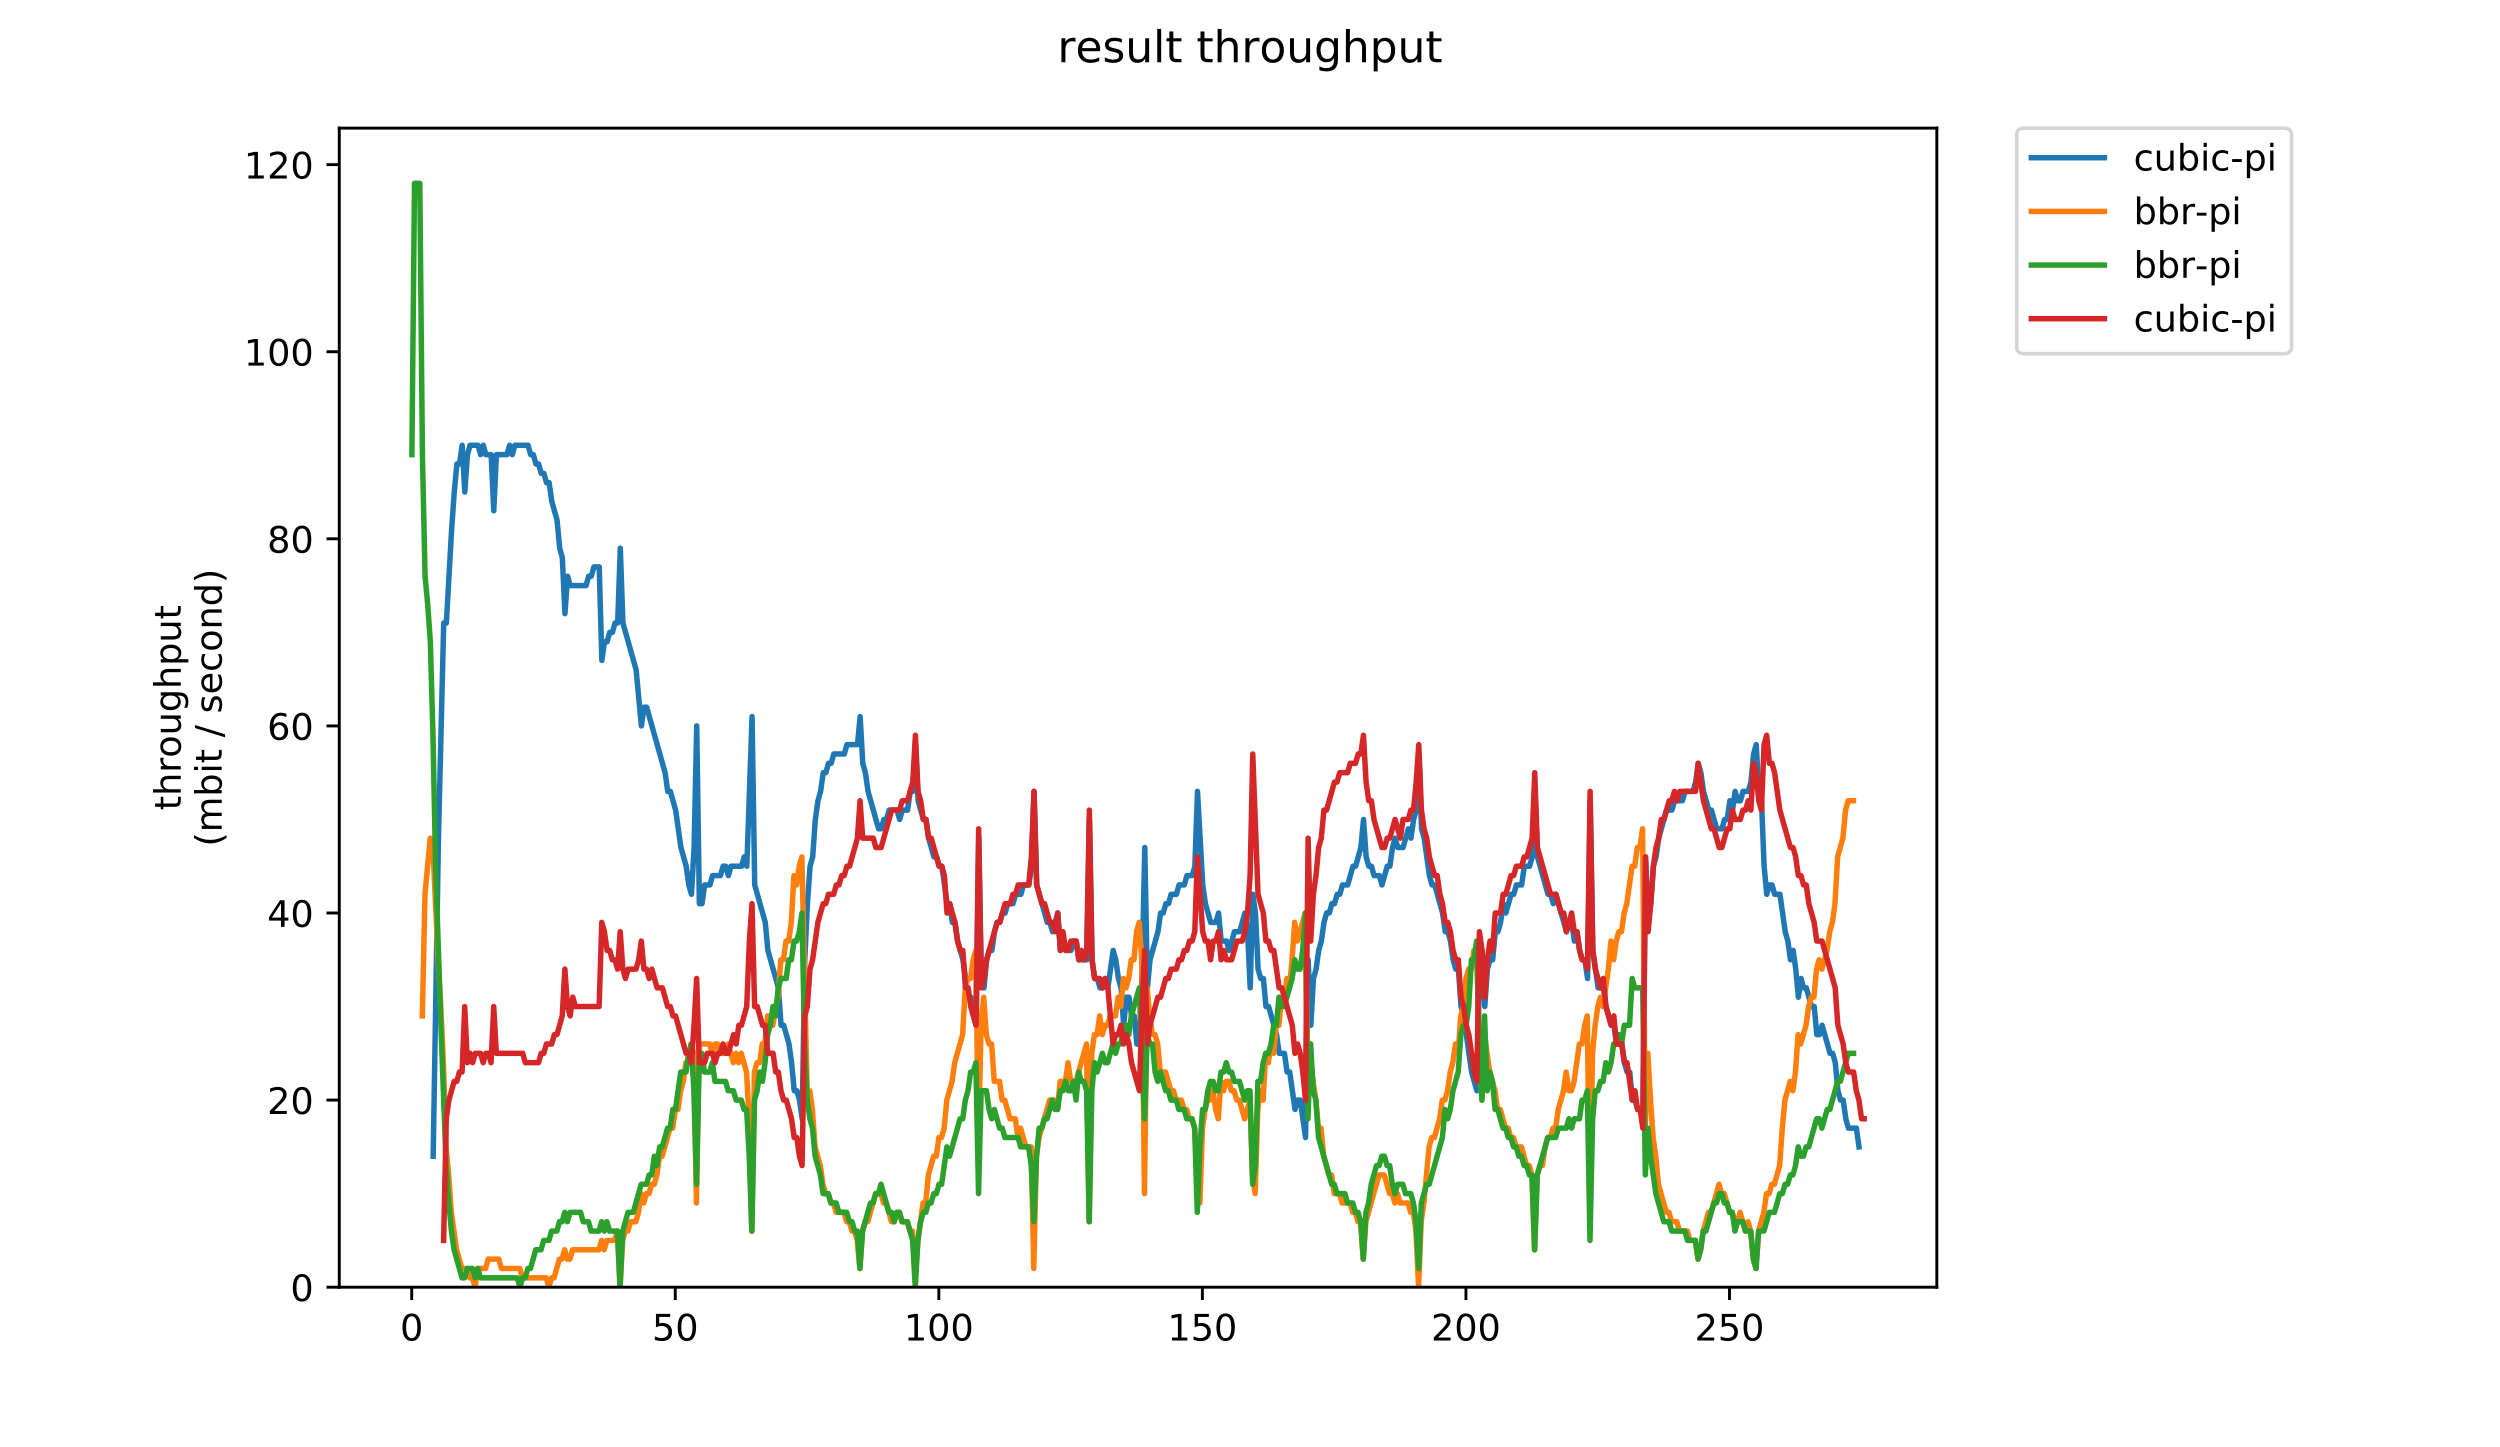 <?xml version="1.0" encoding="utf-8" standalone="no"?>
<!DOCTYPE svg PUBLIC "-//W3C//DTD SVG 1.1//EN"
  "http://www.w3.org/Graphics/SVG/1.1/DTD/svg11.dtd">
<!-- Created with matplotlib (https://matplotlib.org/) -->
<svg height="396pt" version="1.1" viewBox="0 0 684 396" width="684pt" xmlns="http://www.w3.org/2000/svg" xmlns:xlink="http://www.w3.org/1999/xlink">
 <defs>
  <style type="text/css">
*{stroke-linecap:butt;stroke-linejoin:round;}
  </style>
 </defs>
 <g id="figure_1">
  <g id="patch_1">
   <path d="M 0 396 
L 684 396 
L 684 0 
L 0 0 
z
" style="fill:#ffffff;"/>
  </g>
  <g id="axes_1">
   <g id="patch_2">
    <path d="M 92.824 352.174 
L 529.913 352.174 
L 529.913 35.062 
L 92.824 35.062 
z
" style="fill:#ffffff;"/>
   </g>
   <g id="matplotlib.axis_1">
    <g id="xtick_1">
     <g id="line2d_1">
      <defs>
       <path d="M 0 0 
L 0 3.5 
" id="m3916bcc4a9" style="stroke:#000000;stroke-width:0.8;"/>
      </defs>
      <g>
       <use style="stroke:#000000;stroke-width:0.8;" x="112.644" xlink:href="#m3916bcc4a9" y="352.174"/>
      </g>
     </g>
     <g id="text_1">
      <!-- 0 -->
      <defs>
       <path d="M 31.781 66.406 
Q 24.172 66.406 20.328 58.906 
Q 16.5 51.422 16.5 36.375 
Q 16.5 21.391 20.328 13.891 
Q 24.172 6.391 31.781 6.391 
Q 39.453 6.391 43.281 13.891 
Q 47.125 21.391 47.125 36.375 
Q 47.125 51.422 43.281 58.906 
Q 39.453 66.406 31.781 66.406 
z
M 31.781 74.219 
Q 44.047 74.219 50.516 64.516 
Q 56.984 54.828 56.984 36.375 
Q 56.984 17.969 50.516 8.266 
Q 44.047 -1.422 31.781 -1.422 
Q 19.531 -1.422 13.062 8.266 
Q 6.594 17.969 6.594 36.375 
Q 6.594 54.828 13.062 64.516 
Q 19.531 74.219 31.781 74.219 
z
" id="DejaVuSans-48"/>
      </defs>
      <g transform="translate(109.463 366.773)scale(0.1 -0.1)">
       <use xlink:href="#DejaVuSans-48"/>
      </g>
     </g>
    </g>
    <g id="xtick_2">
     <g id="line2d_2">
      <g>
       <use style="stroke:#000000;stroke-width:0.8;" x="184.753" xlink:href="#m3916bcc4a9" y="352.174"/>
      </g>
     </g>
     <g id="text_2">
      <!-- 50 -->
      <defs>
       <path d="M 10.797 72.906 
L 49.516 72.906 
L 49.516 64.594 
L 19.828 64.594 
L 19.828 46.734 
Q 21.969 47.469 24.109 47.828 
Q 26.266 48.188 28.422 48.188 
Q 40.625 48.188 47.75 41.5 
Q 54.891 34.812 54.891 23.391 
Q 54.891 11.625 47.562 5.094 
Q 40.234 -1.422 26.906 -1.422 
Q 22.312 -1.422 17.547 -0.641 
Q 12.797 0.141 7.719 1.703 
L 7.719 11.625 
Q 12.109 9.234 16.797 8.062 
Q 21.484 6.891 26.703 6.891 
Q 35.156 6.891 40.078 11.328 
Q 45.016 15.766 45.016 23.391 
Q 45.016 31 40.078 35.438 
Q 35.156 39.891 26.703 39.891 
Q 22.75 39.891 18.812 39.016 
Q 14.891 38.141 10.797 36.281 
z
" id="DejaVuSans-53"/>
      </defs>
      <g transform="translate(178.39 366.773)scale(0.1 -0.1)">
       <use xlink:href="#DejaVuSans-53"/>
       <use x="63.623" xlink:href="#DejaVuSans-48"/>
      </g>
     </g>
    </g>
    <g id="xtick_3">
     <g id="line2d_3">
      <g>
       <use style="stroke:#000000;stroke-width:0.8;" x="256.862" xlink:href="#m3916bcc4a9" y="352.174"/>
      </g>
     </g>
     <g id="text_3">
      <!-- 100 -->
      <defs>
       <path d="M 12.406 8.297 
L 28.516 8.297 
L 28.516 63.922 
L 10.984 60.406 
L 10.984 69.391 
L 28.422 72.906 
L 38.281 72.906 
L 38.281 8.297 
L 54.391 8.297 
L 54.391 0 
L 12.406 0 
z
" id="DejaVuSans-49"/>
      </defs>
      <g transform="translate(247.318 366.773)scale(0.1 -0.1)">
       <use xlink:href="#DejaVuSans-49"/>
       <use x="63.623" xlink:href="#DejaVuSans-48"/>
       <use x="127.246" xlink:href="#DejaVuSans-48"/>
      </g>
     </g>
    </g>
    <g id="xtick_4">
     <g id="line2d_4">
      <g>
       <use style="stroke:#000000;stroke-width:0.8;" x="328.971" xlink:href="#m3916bcc4a9" y="352.174"/>
      </g>
     </g>
     <g id="text_4">
      <!-- 150 -->
      <g transform="translate(319.427 366.773)scale(0.1 -0.1)">
       <use xlink:href="#DejaVuSans-49"/>
       <use x="63.623" xlink:href="#DejaVuSans-53"/>
       <use x="127.246" xlink:href="#DejaVuSans-48"/>
      </g>
     </g>
    </g>
    <g id="xtick_5">
     <g id="line2d_5">
      <g>
       <use style="stroke:#000000;stroke-width:0.8;" x="401.08" xlink:href="#m3916bcc4a9" y="352.174"/>
      </g>
     </g>
     <g id="text_5">
      <!-- 200 -->
      <defs>
       <path d="M 19.188 8.297 
L 53.609 8.297 
L 53.609 0 
L 7.328 0 
L 7.328 8.297 
Q 12.938 14.109 22.625 23.891 
Q 32.328 33.688 34.812 36.531 
Q 39.547 41.844 41.422 45.531 
Q 43.312 49.219 43.312 52.781 
Q 43.312 58.594 39.234 62.25 
Q 35.156 65.922 28.609 65.922 
Q 23.969 65.922 18.812 64.312 
Q 13.672 62.703 7.812 59.422 
L 7.812 69.391 
Q 13.766 71.781 18.938 73 
Q 24.125 74.219 28.422 74.219 
Q 39.75 74.219 46.484 68.547 
Q 53.219 62.891 53.219 53.422 
Q 53.219 48.922 51.531 44.891 
Q 49.859 40.875 45.406 35.406 
Q 44.188 33.984 37.641 27.219 
Q 31.109 20.453 19.188 8.297 
z
" id="DejaVuSans-50"/>
      </defs>
      <g transform="translate(391.536 366.773)scale(0.1 -0.1)">
       <use xlink:href="#DejaVuSans-50"/>
       <use x="63.623" xlink:href="#DejaVuSans-48"/>
       <use x="127.246" xlink:href="#DejaVuSans-48"/>
      </g>
     </g>
    </g>
    <g id="xtick_6">
     <g id="line2d_6">
      <g>
       <use style="stroke:#000000;stroke-width:0.8;" x="473.189" xlink:href="#m3916bcc4a9" y="352.174"/>
      </g>
     </g>
     <g id="text_6">
      <!-- 250 -->
      <g transform="translate(463.645 366.773)scale(0.1 -0.1)">
       <use xlink:href="#DejaVuSans-50"/>
       <use x="63.623" xlink:href="#DejaVuSans-53"/>
       <use x="127.246" xlink:href="#DejaVuSans-48"/>
      </g>
     </g>
    </g>
   </g>
   <g id="matplotlib.axis_2">
    <g id="ytick_1">
     <g id="line2d_7">
      <defs>
       <path d="M 0 0 
L -3.5 0 
" id="m90f6f69644" style="stroke:#000000;stroke-width:0.8;"/>
      </defs>
      <g>
       <use style="stroke:#000000;stroke-width:0.8;" x="92.824" xlink:href="#m90f6f69644" y="352.174"/>
      </g>
     </g>
     <g id="text_7">
      <!-- 0 -->
      <g transform="translate(79.461 355.973)scale(0.1 -0.1)">
       <use xlink:href="#DejaVuSans-48"/>
      </g>
     </g>
    </g>
    <g id="ytick_2">
     <g id="line2d_8">
      <g>
       <use style="stroke:#000000;stroke-width:0.8;" x="92.824" xlink:href="#m90f6f69644" y="300.986"/>
      </g>
     </g>
     <g id="text_8">
      <!-- 20 -->
      <g transform="translate(73.099 304.785)scale(0.1 -0.1)">
       <use xlink:href="#DejaVuSans-50"/>
       <use x="63.623" xlink:href="#DejaVuSans-48"/>
      </g>
     </g>
    </g>
    <g id="ytick_3">
     <g id="line2d_9">
      <g>
       <use style="stroke:#000000;stroke-width:0.8;" x="92.824" xlink:href="#m90f6f69644" y="249.798"/>
      </g>
     </g>
     <g id="text_9">
      <!-- 40 -->
      <defs>
       <path d="M 37.797 64.312 
L 12.891 25.391 
L 37.797 25.391 
z
M 35.203 72.906 
L 47.609 72.906 
L 47.609 25.391 
L 58.016 25.391 
L 58.016 17.188 
L 47.609 17.188 
L 47.609 0 
L 37.797 0 
L 37.797 17.188 
L 4.891 17.188 
L 4.891 26.703 
z
" id="DejaVuSans-52"/>
      </defs>
      <g transform="translate(73.099 253.597)scale(0.1 -0.1)">
       <use xlink:href="#DejaVuSans-52"/>
       <use x="63.623" xlink:href="#DejaVuSans-48"/>
      </g>
     </g>
    </g>
    <g id="ytick_4">
     <g id="line2d_10">
      <g>
       <use style="stroke:#000000;stroke-width:0.8;" x="92.824" xlink:href="#m90f6f69644" y="198.609"/>
      </g>
     </g>
     <g id="text_10">
      <!-- 60 -->
      <defs>
       <path d="M 33.016 40.375 
Q 26.375 40.375 22.484 35.828 
Q 18.609 31.297 18.609 23.391 
Q 18.609 15.531 22.484 10.953 
Q 26.375 6.391 33.016 6.391 
Q 39.656 6.391 43.531 10.953 
Q 47.406 15.531 47.406 23.391 
Q 47.406 31.297 43.531 35.828 
Q 39.656 40.375 33.016 40.375 
z
M 52.594 71.297 
L 52.594 62.312 
Q 48.875 64.062 45.094 64.984 
Q 41.312 65.922 37.594 65.922 
Q 27.828 65.922 22.672 59.328 
Q 17.531 52.734 16.797 39.406 
Q 19.672 43.656 24.016 45.922 
Q 28.375 48.188 33.594 48.188 
Q 44.578 48.188 50.953 41.516 
Q 57.328 34.859 57.328 23.391 
Q 57.328 12.156 50.688 5.359 
Q 44.047 -1.422 33.016 -1.422 
Q 20.359 -1.422 13.672 8.266 
Q 6.984 17.969 6.984 36.375 
Q 6.984 53.656 15.188 63.938 
Q 23.391 74.219 37.203 74.219 
Q 40.922 74.219 44.703 73.484 
Q 48.484 72.75 52.594 71.297 
z
" id="DejaVuSans-54"/>
      </defs>
      <g transform="translate(73.099 202.408)scale(0.1 -0.1)">
       <use xlink:href="#DejaVuSans-54"/>
       <use x="63.623" xlink:href="#DejaVuSans-48"/>
      </g>
     </g>
    </g>
    <g id="ytick_5">
     <g id="line2d_11">
      <g>
       <use style="stroke:#000000;stroke-width:0.8;" x="92.824" xlink:href="#m90f6f69644" y="147.421"/>
      </g>
     </g>
     <g id="text_11">
      <!-- 80 -->
      <defs>
       <path d="M 31.781 34.625 
Q 24.75 34.625 20.719 30.859 
Q 16.703 27.094 16.703 20.516 
Q 16.703 13.922 20.719 10.156 
Q 24.75 6.391 31.781 6.391 
Q 38.812 6.391 42.859 10.172 
Q 46.922 13.969 46.922 20.516 
Q 46.922 27.094 42.891 30.859 
Q 38.875 34.625 31.781 34.625 
z
M 21.922 38.812 
Q 15.578 40.375 12.031 44.719 
Q 8.5 49.078 8.5 55.328 
Q 8.5 64.062 14.719 69.141 
Q 20.953 74.219 31.781 74.219 
Q 42.672 74.219 48.875 69.141 
Q 55.078 64.062 55.078 55.328 
Q 55.078 49.078 51.531 44.719 
Q 48 40.375 41.703 38.812 
Q 48.828 37.156 52.797 32.312 
Q 56.781 27.484 56.781 20.516 
Q 56.781 9.906 50.312 4.234 
Q 43.844 -1.422 31.781 -1.422 
Q 19.734 -1.422 13.25 4.234 
Q 6.781 9.906 6.781 20.516 
Q 6.781 27.484 10.781 32.312 
Q 14.797 37.156 21.922 38.812 
z
M 18.312 54.391 
Q 18.312 48.734 21.844 45.562 
Q 25.391 42.391 31.781 42.391 
Q 38.141 42.391 41.719 45.562 
Q 45.312 48.734 45.312 54.391 
Q 45.312 60.062 41.719 63.234 
Q 38.141 66.406 31.781 66.406 
Q 25.391 66.406 21.844 63.234 
Q 18.312 60.062 18.312 54.391 
z
" id="DejaVuSans-56"/>
      </defs>
      <g transform="translate(73.099 151.22)scale(0.1 -0.1)">
       <use xlink:href="#DejaVuSans-56"/>
       <use x="63.623" xlink:href="#DejaVuSans-48"/>
      </g>
     </g>
    </g>
    <g id="ytick_6">
     <g id="line2d_12">
      <g>
       <use style="stroke:#000000;stroke-width:0.8;" x="92.824" xlink:href="#m90f6f69644" y="96.233"/>
      </g>
     </g>
     <g id="text_12">
      <!-- 100 -->
      <g transform="translate(66.736 100.032)scale(0.1 -0.1)">
       <use xlink:href="#DejaVuSans-49"/>
       <use x="63.623" xlink:href="#DejaVuSans-48"/>
       <use x="127.246" xlink:href="#DejaVuSans-48"/>
      </g>
     </g>
    </g>
    <g id="ytick_7">
     <g id="line2d_13">
      <g>
       <use style="stroke:#000000;stroke-width:0.8;" x="92.824" xlink:href="#m90f6f69644" y="45.044"/>
      </g>
     </g>
     <g id="text_13">
      <!-- 120 -->
      <g transform="translate(66.736 48.843)scale(0.1 -0.1)">
       <use xlink:href="#DejaVuSans-49"/>
       <use x="63.623" xlink:href="#DejaVuSans-50"/>
       <use x="127.246" xlink:href="#DejaVuSans-48"/>
      </g>
     </g>
    </g>
    <g id="text_14">
     <!-- throughput -->
     <defs>
      <path d="M 18.312 70.219 
L 18.312 54.688 
L 36.812 54.688 
L 36.812 47.703 
L 18.312 47.703 
L 18.312 18.016 
Q 18.312 11.328 20.141 9.422 
Q 21.969 7.516 27.594 7.516 
L 36.812 7.516 
L 36.812 0 
L 27.594 0 
Q 17.188 0 13.234 3.875 
Q 9.281 7.766 9.281 18.016 
L 9.281 47.703 
L 2.688 47.703 
L 2.688 54.688 
L 9.281 54.688 
L 9.281 70.219 
z
" id="DejaVuSans-116"/>
      <path d="M 54.891 33.016 
L 54.891 0 
L 45.906 0 
L 45.906 32.719 
Q 45.906 40.484 42.875 44.328 
Q 39.844 48.188 33.797 48.188 
Q 26.516 48.188 22.312 43.547 
Q 18.109 38.922 18.109 30.906 
L 18.109 0 
L 9.078 0 
L 9.078 75.984 
L 18.109 75.984 
L 18.109 46.188 
Q 21.344 51.125 25.703 53.562 
Q 30.078 56 35.797 56 
Q 45.219 56 50.047 50.172 
Q 54.891 44.344 54.891 33.016 
z
" id="DejaVuSans-104"/>
      <path d="M 41.109 46.297 
Q 39.594 47.172 37.812 47.578 
Q 36.031 48 33.891 48 
Q 26.266 48 22.188 43.047 
Q 18.109 38.094 18.109 28.812 
L 18.109 0 
L 9.078 0 
L 9.078 54.688 
L 18.109 54.688 
L 18.109 46.188 
Q 20.953 51.172 25.484 53.578 
Q 30.031 56 36.531 56 
Q 37.453 56 38.578 55.875 
Q 39.703 55.766 41.062 55.516 
z
" id="DejaVuSans-114"/>
      <path d="M 30.609 48.391 
Q 23.391 48.391 19.188 42.75 
Q 14.984 37.109 14.984 27.297 
Q 14.984 17.484 19.156 11.844 
Q 23.344 6.203 30.609 6.203 
Q 37.797 6.203 41.984 11.859 
Q 46.188 17.531 46.188 27.297 
Q 46.188 37.016 41.984 42.703 
Q 37.797 48.391 30.609 48.391 
z
M 30.609 56 
Q 42.328 56 49.016 48.375 
Q 55.719 40.766 55.719 27.297 
Q 55.719 13.875 49.016 6.219 
Q 42.328 -1.422 30.609 -1.422 
Q 18.844 -1.422 12.172 6.219 
Q 5.516 13.875 5.516 27.297 
Q 5.516 40.766 12.172 48.375 
Q 18.844 56 30.609 56 
z
" id="DejaVuSans-111"/>
      <path d="M 8.5 21.578 
L 8.5 54.688 
L 17.484 54.688 
L 17.484 21.922 
Q 17.484 14.156 20.5 10.266 
Q 23.531 6.391 29.594 6.391 
Q 36.859 6.391 41.078 11.031 
Q 45.312 15.672 45.312 23.688 
L 45.312 54.688 
L 54.297 54.688 
L 54.297 0 
L 45.312 0 
L 45.312 8.406 
Q 42.047 3.422 37.719 1 
Q 33.406 -1.422 27.688 -1.422 
Q 18.266 -1.422 13.375 4.438 
Q 8.5 10.297 8.5 21.578 
z
M 31.109 56 
z
" id="DejaVuSans-117"/>
      <path d="M 45.406 27.984 
Q 45.406 37.75 41.375 43.109 
Q 37.359 48.484 30.078 48.484 
Q 22.859 48.484 18.828 43.109 
Q 14.797 37.75 14.797 27.984 
Q 14.797 18.266 18.828 12.891 
Q 22.859 7.516 30.078 7.516 
Q 37.359 7.516 41.375 12.891 
Q 45.406 18.266 45.406 27.984 
z
M 54.391 6.781 
Q 54.391 -7.172 48.188 -13.984 
Q 42 -20.797 29.203 -20.797 
Q 24.469 -20.797 20.266 -20.094 
Q 16.062 -19.391 12.109 -17.922 
L 12.109 -9.188 
Q 16.062 -11.328 19.922 -12.344 
Q 23.781 -13.375 27.781 -13.375 
Q 36.625 -13.375 41.016 -8.766 
Q 45.406 -4.156 45.406 5.172 
L 45.406 9.625 
Q 42.625 4.781 38.281 2.391 
Q 33.938 0 27.875 0 
Q 17.828 0 11.672 7.656 
Q 5.516 15.328 5.516 27.984 
Q 5.516 40.672 11.672 48.328 
Q 17.828 56 27.875 56 
Q 33.938 56 38.281 53.609 
Q 42.625 51.219 45.406 46.391 
L 45.406 54.688 
L 54.391 54.688 
z
" id="DejaVuSans-103"/>
      <path d="M 18.109 8.203 
L 18.109 -20.797 
L 9.078 -20.797 
L 9.078 54.688 
L 18.109 54.688 
L 18.109 46.391 
Q 20.953 51.266 25.266 53.625 
Q 29.594 56 35.594 56 
Q 45.562 56 51.781 48.094 
Q 58.016 40.188 58.016 27.297 
Q 58.016 14.406 51.781 6.484 
Q 45.562 -1.422 35.594 -1.422 
Q 29.594 -1.422 25.266 0.953 
Q 20.953 3.328 18.109 8.203 
z
M 48.688 27.297 
Q 48.688 37.203 44.609 42.844 
Q 40.531 48.484 33.406 48.484 
Q 26.266 48.484 22.188 42.844 
Q 18.109 37.203 18.109 27.297 
Q 18.109 17.391 22.188 11.75 
Q 26.266 6.109 33.406 6.109 
Q 40.531 6.109 44.609 11.75 
Q 48.688 17.391 48.688 27.297 
z
" id="DejaVuSans-112"/>
     </defs>
     <g transform="translate(49.459 221.675)rotate(-90)scale(0.1 -0.1)">
      <use xlink:href="#DejaVuSans-116"/>
      <use x="39.209" xlink:href="#DejaVuSans-104"/>
      <use x="102.588" xlink:href="#DejaVuSans-114"/>
      <use x="143.67" xlink:href="#DejaVuSans-111"/>
      <use x="204.852" xlink:href="#DejaVuSans-117"/>
      <use x="268.23" xlink:href="#DejaVuSans-103"/>
      <use x="331.707" xlink:href="#DejaVuSans-104"/>
      <use x="395.086" xlink:href="#DejaVuSans-112"/>
      <use x="458.562" xlink:href="#DejaVuSans-117"/>
      <use x="521.941" xlink:href="#DejaVuSans-116"/>
     </g>
     <!-- (mbit / second) -->
     <defs>
      <path d="M 31 75.875 
Q 24.469 64.656 21.281 53.656 
Q 18.109 42.672 18.109 31.391 
Q 18.109 20.125 21.312 9.062 
Q 24.516 -2 31 -13.188 
L 23.188 -13.188 
Q 15.875 -1.703 12.234 9.375 
Q 8.594 20.453 8.594 31.391 
Q 8.594 42.281 12.203 53.312 
Q 15.828 64.359 23.188 75.875 
z
" id="DejaVuSans-40"/>
      <path d="M 52 44.188 
Q 55.375 50.25 60.062 53.125 
Q 64.75 56 71.094 56 
Q 79.641 56 84.281 50.016 
Q 88.922 44.047 88.922 33.016 
L 88.922 0 
L 79.891 0 
L 79.891 32.719 
Q 79.891 40.578 77.094 44.375 
Q 74.312 48.188 68.609 48.188 
Q 61.625 48.188 57.562 43.547 
Q 53.516 38.922 53.516 30.906 
L 53.516 0 
L 44.484 0 
L 44.484 32.719 
Q 44.484 40.625 41.703 44.406 
Q 38.922 48.188 33.109 48.188 
Q 26.219 48.188 22.156 43.531 
Q 18.109 38.875 18.109 30.906 
L 18.109 0 
L 9.078 0 
L 9.078 54.688 
L 18.109 54.688 
L 18.109 46.188 
Q 21.188 51.219 25.484 53.609 
Q 29.781 56 35.688 56 
Q 41.656 56 45.828 52.969 
Q 50 49.953 52 44.188 
z
" id="DejaVuSans-109"/>
      <path d="M 48.688 27.297 
Q 48.688 37.203 44.609 42.844 
Q 40.531 48.484 33.406 48.484 
Q 26.266 48.484 22.188 42.844 
Q 18.109 37.203 18.109 27.297 
Q 18.109 17.391 22.188 11.75 
Q 26.266 6.109 33.406 6.109 
Q 40.531 6.109 44.609 11.75 
Q 48.688 17.391 48.688 27.297 
z
M 18.109 46.391 
Q 20.953 51.266 25.266 53.625 
Q 29.594 56 35.594 56 
Q 45.562 56 51.781 48.094 
Q 58.016 40.188 58.016 27.297 
Q 58.016 14.406 51.781 6.484 
Q 45.562 -1.422 35.594 -1.422 
Q 29.594 -1.422 25.266 0.953 
Q 20.953 3.328 18.109 8.203 
L 18.109 0 
L 9.078 0 
L 9.078 75.984 
L 18.109 75.984 
z
" id="DejaVuSans-98"/>
      <path d="M 9.422 54.688 
L 18.406 54.688 
L 18.406 0 
L 9.422 0 
z
M 9.422 75.984 
L 18.406 75.984 
L 18.406 64.594 
L 9.422 64.594 
z
" id="DejaVuSans-105"/>
      <path id="DejaVuSans-32"/>
      <path d="M 25.391 72.906 
L 33.688 72.906 
L 8.297 -9.281 
L 0 -9.281 
z
" id="DejaVuSans-47"/>
      <path d="M 44.281 53.078 
L 44.281 44.578 
Q 40.484 46.531 36.375 47.5 
Q 32.281 48.484 27.875 48.484 
Q 21.188 48.484 17.844 46.438 
Q 14.5 44.391 14.5 40.281 
Q 14.5 37.156 16.891 35.375 
Q 19.281 33.594 26.516 31.984 
L 29.594 31.297 
Q 39.156 29.25 43.188 25.516 
Q 47.219 21.781 47.219 15.094 
Q 47.219 7.469 41.188 3.016 
Q 35.156 -1.422 24.609 -1.422 
Q 20.219 -1.422 15.453 -0.562 
Q 10.688 0.297 5.422 2 
L 5.422 11.281 
Q 10.406 8.688 15.234 7.391 
Q 20.062 6.109 24.812 6.109 
Q 31.156 6.109 34.562 8.281 
Q 37.984 10.453 37.984 14.406 
Q 37.984 18.062 35.516 20.016 
Q 33.062 21.969 24.703 23.781 
L 21.578 24.516 
Q 13.234 26.266 9.516 29.906 
Q 5.812 33.547 5.812 39.891 
Q 5.812 47.609 11.281 51.797 
Q 16.75 56 26.812 56 
Q 31.781 56 36.172 55.266 
Q 40.578 54.547 44.281 53.078 
z
" id="DejaVuSans-115"/>
      <path d="M 56.203 29.594 
L 56.203 25.203 
L 14.891 25.203 
Q 15.484 15.922 20.484 11.062 
Q 25.484 6.203 34.422 6.203 
Q 39.594 6.203 44.453 7.469 
Q 49.312 8.734 54.109 11.281 
L 54.109 2.781 
Q 49.266 0.734 44.188 -0.344 
Q 39.109 -1.422 33.891 -1.422 
Q 20.797 -1.422 13.156 6.188 
Q 5.516 13.812 5.516 26.812 
Q 5.516 40.234 12.766 48.109 
Q 20.016 56 32.328 56 
Q 43.359 56 49.781 48.891 
Q 56.203 41.797 56.203 29.594 
z
M 47.219 32.234 
Q 47.125 39.594 43.094 43.984 
Q 39.062 48.391 32.422 48.391 
Q 24.906 48.391 20.391 44.141 
Q 15.875 39.891 15.188 32.172 
z
" id="DejaVuSans-101"/>
      <path d="M 48.781 52.594 
L 48.781 44.188 
Q 44.969 46.297 41.141 47.344 
Q 37.312 48.391 33.406 48.391 
Q 24.656 48.391 19.812 42.844 
Q 14.984 37.312 14.984 27.297 
Q 14.984 17.281 19.812 11.734 
Q 24.656 6.203 33.406 6.203 
Q 37.312 6.203 41.141 7.25 
Q 44.969 8.297 48.781 10.406 
L 48.781 2.094 
Q 45.016 0.344 40.984 -0.531 
Q 36.969 -1.422 32.422 -1.422 
Q 20.062 -1.422 12.781 6.344 
Q 5.516 14.109 5.516 27.297 
Q 5.516 40.672 12.859 48.328 
Q 20.219 56 33.016 56 
Q 37.156 56 41.109 55.141 
Q 45.062 54.297 48.781 52.594 
z
" id="DejaVuSans-99"/>
      <path d="M 54.891 33.016 
L 54.891 0 
L 45.906 0 
L 45.906 32.719 
Q 45.906 40.484 42.875 44.328 
Q 39.844 48.188 33.797 48.188 
Q 26.516 48.188 22.312 43.547 
Q 18.109 38.922 18.109 30.906 
L 18.109 0 
L 9.078 0 
L 9.078 54.688 
L 18.109 54.688 
L 18.109 46.188 
Q 21.344 51.125 25.703 53.562 
Q 30.078 56 35.797 56 
Q 45.219 56 50.047 50.172 
Q 54.891 44.344 54.891 33.016 
z
" id="DejaVuSans-110"/>
      <path d="M 45.406 46.391 
L 45.406 75.984 
L 54.391 75.984 
L 54.391 0 
L 45.406 0 
L 45.406 8.203 
Q 42.578 3.328 38.25 0.953 
Q 33.938 -1.422 27.875 -1.422 
Q 17.969 -1.422 11.734 6.484 
Q 5.516 14.406 5.516 27.297 
Q 5.516 40.188 11.734 48.094 
Q 17.969 56 27.875 56 
Q 33.938 56 38.25 53.625 
Q 42.578 51.266 45.406 46.391 
z
M 14.797 27.297 
Q 14.797 17.391 18.875 11.75 
Q 22.953 6.109 30.078 6.109 
Q 37.203 6.109 41.297 11.75 
Q 45.406 17.391 45.406 27.297 
Q 45.406 37.203 41.297 42.844 
Q 37.203 48.484 30.078 48.484 
Q 22.953 48.484 18.875 42.844 
Q 14.797 37.203 14.797 27.297 
z
" id="DejaVuSans-100"/>
      <path d="M 8.016 75.875 
L 15.828 75.875 
Q 23.141 64.359 26.781 53.312 
Q 30.422 42.281 30.422 31.391 
Q 30.422 20.453 26.781 9.375 
Q 23.141 -1.703 15.828 -13.188 
L 8.016 -13.188 
Q 14.5 -2 17.703 9.062 
Q 20.906 20.125 20.906 31.391 
Q 20.906 42.672 17.703 53.656 
Q 14.5 64.656 8.016 75.875 
z
" id="DejaVuSans-41"/>
     </defs>
     <g transform="translate(60.657 231.609)rotate(-90)scale(0.1 -0.1)">
      <use xlink:href="#DejaVuSans-40"/>
      <use x="39.014" xlink:href="#DejaVuSans-109"/>
      <use x="136.426" xlink:href="#DejaVuSans-98"/>
      <use x="199.902" xlink:href="#DejaVuSans-105"/>
      <use x="227.686" xlink:href="#DejaVuSans-116"/>
      <use x="266.895" xlink:href="#DejaVuSans-32"/>
      <use x="298.682" xlink:href="#DejaVuSans-47"/>
      <use x="332.373" xlink:href="#DejaVuSans-32"/>
      <use x="364.16" xlink:href="#DejaVuSans-115"/>
      <use x="416.26" xlink:href="#DejaVuSans-101"/>
      <use x="477.783" xlink:href="#DejaVuSans-99"/>
      <use x="532.764" xlink:href="#DejaVuSans-111"/>
      <use x="593.945" xlink:href="#DejaVuSans-110"/>
      <use x="657.324" xlink:href="#DejaVuSans-100"/>
      <use x="720.801" xlink:href="#DejaVuSans-41"/>
     </g>
    </g>
   </g>
   <g id="line2d_14">
    <path clip-path="url(#p466f6126b4)" d="M 118.515 316.342 
L 119.957 229.322 
L 121.399 170.456 
L 122.121 170.456 
L 123.563 144.861 
L 124.284 134.624 
L 125.005 126.946 
L 125.726 126.946 
L 126.447 121.827 
L 127.168 134.624 
L 127.889 124.386 
L 128.61 121.827 
L 130.774 121.827 
L 131.495 124.386 
L 132.216 121.827 
L 132.937 124.386 
L 134.379 124.386 
L 135.1 139.743 
L 135.821 124.386 
L 138.706 124.386 
L 139.427 121.827 
L 140.148 124.386 
L 140.869 121.827 
L 144.474 121.827 
L 145.195 124.386 
L 145.917 124.386 
L 146.638 126.946 
L 147.359 126.946 
L 148.08 129.505 
L 148.801 129.505 
L 149.522 132.064 
L 150.243 132.064 
L 150.964 137.183 
L 152.406 142.302 
L 153.127 149.98 
L 153.849 152.54 
L 154.57 167.896 
L 155.291 157.659 
L 156.012 160.218 
L 160.338 160.218 
L 161.059 157.659 
L 161.781 157.659 
L 162.502 155.099 
L 163.944 155.099 
L 164.665 180.693 
L 165.386 175.574 
L 166.107 175.574 
L 166.828 173.015 
L 167.549 173.015 
L 168.27 170.456 
L 168.991 170.456 
L 169.712 149.98 
L 170.434 170.456 
L 174.039 183.253 
L 175.481 198.609 
L 176.202 193.49 
L 176.923 193.49 
L 181.971 211.406 
L 182.692 216.525 
L 183.413 216.525 
L 184.855 221.644 
L 186.298 231.882 
L 187.74 237 
L 188.461 242.119 
L 189.182 244.679 
L 189.903 231.882 
L 190.624 198.609 
L 191.345 247.238 
L 192.066 247.238 
L 192.787 242.119 
L 194.23 242.119 
L 194.951 239.56 
L 197.114 239.56 
L 197.835 237 
L 198.556 237 
L 199.277 239.56 
L 199.998 237 
L 202.883 237 
L 203.604 234.441 
L 204.325 237 
L 205.767 196.05 
L 206.488 242.119 
L 209.372 252.357 
L 210.094 260.035 
L 212.978 270.273 
L 213.699 280.511 
L 214.42 280.511 
L 215.862 285.629 
L 216.583 290.748 
L 217.304 298.426 
L 218.026 298.426 
L 218.747 300.986 
L 219.468 306.105 
L 220.189 262.595 
L 220.91 247.238 
L 221.631 237 
L 222.352 234.441 
L 223.073 224.203 
L 223.794 219.085 
L 224.515 216.525 
L 225.236 211.406 
L 225.958 211.406 
L 226.679 208.847 
L 227.4 208.847 
L 228.121 206.287 
L 231.005 206.287 
L 231.726 203.728 
L 234.611 203.728 
L 235.332 196.05 
L 236.053 208.847 
L 236.774 211.406 
L 237.495 216.525 
L 240.379 226.763 
L 241.1 226.763 
L 241.821 224.203 
L 242.543 224.203 
L 243.264 221.644 
L 245.427 221.644 
L 246.148 224.203 
L 246.869 221.644 
L 248.311 221.644 
L 249.032 216.525 
L 249.753 216.525 
L 250.475 203.728 
L 251.196 219.085 
L 252.638 224.203 
L 253.359 224.203 
L 254.08 229.322 
L 255.522 234.441 
L 256.243 234.441 
L 256.964 237 
L 257.685 237 
L 259.128 247.238 
L 259.849 247.238 
L 260.57 252.357 
L 261.291 252.357 
L 262.012 257.476 
L 263.454 262.595 
L 264.896 272.832 
L 265.617 272.832 
L 266.339 277.951 
L 267.06 280.511 
L 267.781 229.322 
L 268.502 267.713 
L 269.223 270.273 
L 269.944 262.595 
L 270.665 260.035 
L 271.386 260.035 
L 272.107 254.916 
L 272.828 252.357 
L 273.549 252.357 
L 274.271 249.798 
L 274.992 249.798 
L 275.713 247.238 
L 277.155 247.238 
L 277.876 244.679 
L 279.318 244.679 
L 280.039 242.119 
L 281.481 242.119 
L 282.203 237 
L 282.924 216.525 
L 283.645 242.119 
L 286.529 252.357 
L 287.25 252.357 
L 287.971 254.916 
L 289.413 249.798 
L 290.135 260.035 
L 290.856 257.476 
L 291.577 260.035 
L 293.019 260.035 
L 293.74 257.476 
L 294.461 257.476 
L 295.182 262.595 
L 297.345 262.595 
L 298.066 224.203 
L 298.788 262.595 
L 299.509 267.713 
L 300.23 267.713 
L 300.951 270.273 
L 301.672 270.273 
L 302.393 267.713 
L 303.114 270.273 
L 304.556 260.035 
L 305.277 262.595 
L 305.998 267.713 
L 306.72 270.273 
L 307.441 280.511 
L 308.162 272.832 
L 308.883 272.832 
L 309.604 277.951 
L 310.325 277.951 
L 311.046 285.629 
L 311.767 285.629 
L 312.488 265.154 
L 313.209 231.882 
L 313.93 270.273 
L 314.652 262.595 
L 316.815 254.916 
L 317.536 249.798 
L 318.257 249.798 
L 318.978 247.238 
L 319.699 247.238 
L 320.42 244.679 
L 321.862 244.679 
L 322.584 242.119 
L 324.026 242.119 
L 324.747 239.56 
L 326.189 239.56 
L 326.91 237 
L 327.631 216.525 
L 329.073 242.119 
L 329.794 247.238 
L 331.237 252.357 
L 332.679 252.357 
L 333.4 249.798 
L 334.121 257.476 
L 335.563 257.476 
L 336.284 260.035 
L 337.726 254.916 
L 339.169 254.916 
L 340.611 249.798 
L 341.332 254.916 
L 342.053 270.273 
L 342.774 244.679 
L 343.495 249.798 
L 344.216 265.154 
L 344.937 267.713 
L 345.658 267.713 
L 346.38 275.392 
L 347.101 275.392 
L 349.264 283.07 
L 349.985 288.189 
L 351.427 288.189 
L 352.148 293.308 
L 352.869 293.308 
L 354.312 303.545 
L 355.033 300.986 
L 355.754 300.986 
L 357.196 311.224 
L 357.917 262.595 
L 358.638 280.511 
L 359.359 267.713 
L 360.08 265.154 
L 360.801 260.035 
L 361.522 257.476 
L 362.243 252.357 
L 362.965 249.798 
L 363.686 249.798 
L 364.407 247.238 
L 365.128 247.238 
L 365.849 244.679 
L 366.57 244.679 
L 367.291 242.119 
L 368.733 242.119 
L 370.175 237 
L 370.897 237 
L 372.339 231.882 
L 373.06 224.203 
L 373.781 234.441 
L 374.502 237 
L 375.223 237 
L 375.944 239.56 
L 377.386 239.56 
L 378.107 242.119 
L 379.55 237 
L 380.271 237 
L 380.992 231.882 
L 381.713 229.322 
L 382.434 231.882 
L 383.876 231.882 
L 385.318 226.763 
L 386.039 229.322 
L 386.761 224.203 
L 387.482 221.644 
L 388.203 206.287 
L 388.924 226.763 
L 389.645 229.322 
L 391.087 239.56 
L 391.808 242.119 
L 392.529 242.119 
L 394.693 249.798 
L 395.414 254.916 
L 396.135 254.916 
L 396.856 257.476 
L 397.577 262.595 
L 398.298 265.154 
L 399.019 265.154 
L 399.74 275.392 
L 400.461 277.951 
L 402.625 293.308 
L 404.067 298.426 
L 404.788 265.154 
L 405.509 260.035 
L 406.23 275.392 
L 406.951 265.154 
L 407.672 262.595 
L 408.393 262.595 
L 409.114 254.916 
L 409.835 254.916 
L 410.557 252.357 
L 411.278 247.238 
L 411.999 249.798 
L 413.441 244.679 
L 414.162 244.679 
L 414.883 242.119 
L 416.325 242.119 
L 417.046 237 
L 418.489 237 
L 419.21 234.441 
L 419.931 216.525 
L 420.652 234.441 
L 423.536 244.679 
L 424.257 244.679 
L 424.978 247.238 
L 425.699 244.679 
L 428.584 254.916 
L 429.305 252.357 
L 430.026 252.357 
L 430.747 257.476 
L 431.468 254.916 
L 432.189 260.035 
L 432.91 262.595 
L 433.631 262.595 
L 434.352 267.713 
L 435.074 219.085 
L 435.795 260.035 
L 437.237 270.273 
L 438.679 270.273 
L 439.4 275.392 
L 440.842 280.511 
L 441.563 280.511 
L 442.284 285.629 
L 443.727 285.629 
L 444.448 290.748 
L 445.169 293.308 
L 445.89 293.308 
L 446.611 300.986 
L 447.332 300.986 
L 448.053 303.545 
L 448.774 303.545 
L 449.495 306.105 
L 450.216 234.441 
L 450.938 252.357 
L 451.659 247.238 
L 452.38 237 
L 453.101 234.441 
L 453.822 229.322 
L 455.985 221.644 
L 457.427 221.644 
L 458.148 219.085 
L 460.312 219.085 
L 461.033 216.525 
L 463.196 216.525 
L 463.917 213.966 
L 464.638 208.847 
L 465.359 211.406 
L 466.08 216.525 
L 467.523 221.644 
L 468.244 221.644 
L 469.686 226.763 
L 471.128 226.763 
L 471.849 224.203 
L 472.57 224.203 
L 473.291 219.085 
L 474.012 221.644 
L 474.734 216.525 
L 475.455 219.085 
L 476.176 219.085 
L 476.897 216.525 
L 478.339 216.525 
L 479.06 213.966 
L 479.781 206.287 
L 480.502 203.728 
L 481.223 216.525 
L 481.944 219.085 
L 482.666 237 
L 483.387 244.679 
L 484.108 242.119 
L 484.829 242.119 
L 485.55 244.679 
L 486.992 244.679 
L 488.434 254.916 
L 489.155 257.476 
L 489.876 262.595 
L 490.597 260.035 
L 491.319 265.154 
L 492.04 272.832 
L 492.761 267.713 
L 493.482 270.273 
L 494.203 270.273 
L 495.645 275.392 
L 496.366 275.392 
L 497.087 283.07 
L 497.808 283.07 
L 498.529 280.511 
L 500.693 288.189 
L 501.414 288.189 
L 502.135 290.748 
L 502.856 298.426 
L 503.577 300.986 
L 504.298 300.986 
L 505.019 306.105 
L 505.74 308.664 
L 507.904 308.664 
L 508.625 313.783 
L 508.625 313.783 
" style="fill:none;stroke:#1f77b4;stroke-linecap:square;stroke-width:1.5;"/>
   </g>
   <g id="line2d_15">
    <path clip-path="url(#p466f6126b4)" d="M 115.549 277.951 
L 116.27 244.679 
L 117.712 229.322 
L 118.433 231.882 
L 119.875 262.595 
L 120.596 275.392 
L 121.317 290.748 
L 122.038 313.783 
L 122.759 321.461 
L 123.481 331.699 
L 124.923 341.937 
L 126.365 347.055 
L 127.807 347.055 
L 128.528 349.615 
L 129.249 349.615 
L 129.97 352.174 
L 130.691 347.055 
L 132.855 347.055 
L 133.576 344.496 
L 136.46 344.496 
L 137.181 347.055 
L 142.229 347.055 
L 142.95 349.615 
L 149.44 349.615 
L 150.161 352.174 
L 150.882 349.615 
L 151.603 349.615 
L 153.045 344.496 
L 153.766 344.496 
L 154.487 341.937 
L 155.208 344.496 
L 155.93 344.496 
L 156.651 341.937 
L 163.862 341.937 
L 164.583 339.377 
L 165.304 341.937 
L 166.025 339.377 
L 168.188 339.377 
L 168.909 336.818 
L 169.63 352.174 
L 170.351 339.377 
L 171.072 336.818 
L 171.794 336.818 
L 172.515 334.258 
L 173.957 334.258 
L 174.678 331.699 
L 175.399 326.58 
L 176.12 329.139 
L 176.841 326.58 
L 177.562 326.58 
L 178.283 324.021 
L 179.004 324.021 
L 179.726 321.461 
L 180.447 316.342 
L 181.168 316.342 
L 183.331 308.664 
L 184.052 308.664 
L 184.773 303.545 
L 185.494 303.545 
L 186.215 298.426 
L 186.936 295.867 
L 187.658 290.748 
L 188.379 290.748 
L 189.1 285.629 
L 189.821 288.189 
L 190.542 329.139 
L 191.263 285.629 
L 194.147 285.629 
L 194.868 288.189 
L 195.59 285.629 
L 196.311 285.629 
L 197.032 288.189 
L 198.474 288.189 
L 199.195 285.629 
L 200.637 290.748 
L 201.358 288.189 
L 202.079 290.748 
L 202.8 288.189 
L 204.243 293.308 
L 204.964 306.105 
L 205.685 336.818 
L 206.406 293.308 
L 207.127 290.748 
L 207.848 290.748 
L 208.569 285.629 
L 209.29 285.629 
L 210.011 277.951 
L 210.732 277.951 
L 211.454 280.511 
L 212.175 275.392 
L 212.896 272.832 
L 213.617 262.595 
L 214.338 262.595 
L 215.059 257.476 
L 215.78 257.476 
L 216.501 252.357 
L 217.222 239.56 
L 217.943 242.119 
L 218.664 237 
L 219.385 234.441 
L 220.828 298.426 
L 221.549 298.426 
L 222.27 303.545 
L 222.991 313.783 
L 224.433 318.902 
L 225.154 324.021 
L 225.875 326.58 
L 226.596 326.58 
L 227.317 329.139 
L 228.039 329.139 
L 228.76 331.699 
L 230.923 331.699 
L 231.644 334.258 
L 232.365 334.258 
L 233.086 336.818 
L 233.807 336.818 
L 234.528 339.377 
L 235.249 347.055 
L 235.971 336.818 
L 236.692 334.258 
L 237.413 334.258 
L 239.576 326.58 
L 241.018 326.58 
L 241.739 329.139 
L 242.46 329.139 
L 243.903 334.258 
L 244.624 334.258 
L 245.345 331.699 
L 246.066 331.699 
L 246.787 334.258 
L 248.229 334.258 
L 248.95 336.818 
L 249.671 336.818 
L 250.392 349.615 
L 251.113 339.377 
L 252.556 329.139 
L 253.277 329.139 
L 253.998 321.461 
L 255.44 316.342 
L 256.161 316.342 
L 256.882 311.224 
L 257.603 311.224 
L 258.324 308.664 
L 259.045 300.986 
L 260.488 295.867 
L 261.209 290.748 
L 263.372 283.07 
L 264.093 270.273 
L 264.814 267.713 
L 265.535 267.713 
L 266.256 262.595 
L 266.977 260.035 
L 267.699 313.783 
L 268.42 280.511 
L 269.141 272.832 
L 269.862 283.07 
L 270.583 285.629 
L 271.304 285.629 
L 272.025 295.867 
L 273.467 295.867 
L 274.188 300.986 
L 274.909 300.986 
L 276.352 306.105 
L 277.794 306.105 
L 278.515 311.224 
L 279.236 308.664 
L 280.678 313.783 
L 282.12 313.783 
L 282.841 347.055 
L 283.562 316.342 
L 284.284 311.224 
L 287.168 300.986 
L 288.61 300.986 
L 289.331 303.545 
L 290.052 295.867 
L 291.494 295.867 
L 292.216 290.748 
L 292.937 295.867 
L 294.379 295.867 
L 297.263 285.629 
L 297.984 334.258 
L 298.705 288.189 
L 299.426 283.07 
L 300.148 283.07 
L 300.869 277.951 
L 301.59 283.07 
L 302.311 280.511 
L 303.032 280.511 
L 303.753 277.951 
L 305.195 277.951 
L 305.916 272.832 
L 306.637 275.392 
L 307.358 267.713 
L 308.08 270.273 
L 308.801 267.713 
L 309.522 262.595 
L 310.243 262.595 
L 310.964 254.916 
L 311.685 252.357 
L 312.406 262.595 
L 313.127 326.58 
L 313.848 270.273 
L 314.569 277.951 
L 315.29 283.07 
L 316.012 283.07 
L 316.733 285.629 
L 317.454 293.308 
L 318.896 293.308 
L 320.338 298.426 
L 321.059 298.426 
L 321.78 300.986 
L 323.222 300.986 
L 323.944 303.545 
L 324.665 303.545 
L 325.386 306.105 
L 326.107 306.105 
L 326.828 308.664 
L 328.27 329.139 
L 328.991 308.664 
L 329.712 303.545 
L 330.433 300.986 
L 331.154 300.986 
L 331.876 298.426 
L 332.597 303.545 
L 333.318 306.105 
L 334.039 295.867 
L 334.76 298.426 
L 335.481 295.867 
L 336.202 295.867 
L 336.923 298.426 
L 337.644 298.426 
L 338.365 300.986 
L 339.086 300.986 
L 340.529 306.105 
L 341.971 300.986 
L 342.692 321.461 
L 343.413 326.58 
L 344.134 303.545 
L 344.855 298.426 
L 345.576 300.986 
L 346.297 288.189 
L 347.018 290.748 
L 347.739 285.629 
L 348.461 288.189 
L 349.182 280.511 
L 349.903 280.511 
L 350.624 272.832 
L 351.345 275.392 
L 352.066 267.713 
L 352.787 270.273 
L 353.508 262.595 
L 354.229 252.357 
L 354.95 257.476 
L 357.114 249.798 
L 357.835 295.867 
L 358.556 290.748 
L 359.998 300.986 
L 360.719 308.664 
L 361.44 308.664 
L 362.161 316.342 
L 363.603 321.461 
L 364.325 321.461 
L 365.046 326.58 
L 366.488 326.58 
L 367.209 329.139 
L 369.372 329.139 
L 370.093 331.699 
L 370.814 331.699 
L 371.535 334.258 
L 372.257 334.258 
L 372.978 344.496 
L 373.699 334.258 
L 377.304 321.461 
L 378.746 321.461 
L 380.189 326.58 
L 380.91 326.58 
L 381.631 329.139 
L 382.352 326.58 
L 383.073 329.139 
L 385.236 329.139 
L 385.957 331.699 
L 386.678 331.699 
L 387.399 336.818 
L 388.121 352.174 
L 388.842 334.258 
L 389.563 329.139 
L 391.005 313.783 
L 391.726 311.224 
L 392.447 311.224 
L 393.889 306.105 
L 394.61 300.986 
L 395.331 300.986 
L 396.053 298.426 
L 396.774 293.308 
L 397.495 290.748 
L 398.216 285.629 
L 398.937 288.189 
L 399.658 277.951 
L 400.379 275.392 
L 401.1 267.713 
L 401.821 265.154 
L 402.542 265.154 
L 403.263 260.035 
L 403.985 260.035 
L 404.706 283.07 
L 405.427 300.986 
L 406.148 283.07 
L 407.59 293.308 
L 409.032 298.426 
L 409.753 303.545 
L 410.474 303.545 
L 411.916 308.664 
L 412.638 308.664 
L 413.359 311.224 
L 414.08 311.224 
L 414.801 313.783 
L 416.243 313.783 
L 417.685 318.902 
L 418.406 318.902 
L 419.127 321.461 
L 419.848 341.937 
L 420.57 321.461 
L 421.291 318.902 
L 422.012 318.902 
L 422.733 313.783 
L 423.454 311.224 
L 424.175 311.224 
L 424.896 308.664 
L 425.617 308.664 
L 426.338 303.545 
L 427.78 298.426 
L 428.502 293.308 
L 429.223 298.426 
L 429.944 298.426 
L 430.665 295.867 
L 432.107 285.629 
L 432.828 285.629 
L 433.549 280.511 
L 434.27 277.951 
L 434.991 331.699 
L 435.712 288.189 
L 436.434 280.511 
L 437.155 275.392 
L 437.876 272.832 
L 438.597 275.392 
L 440.039 265.154 
L 440.76 257.476 
L 441.481 262.595 
L 442.202 257.476 
L 442.923 254.916 
L 443.644 254.916 
L 444.366 249.798 
L 445.087 247.238 
L 446.529 237 
L 447.25 237 
L 447.971 231.882 
L 448.692 231.882 
L 449.413 226.763 
L 450.134 308.664 
L 450.855 288.189 
L 451.576 300.986 
L 452.298 311.224 
L 453.019 316.342 
L 453.74 324.021 
L 455.903 331.699 
L 456.624 331.699 
L 457.345 334.258 
L 458.787 334.258 
L 459.508 336.818 
L 461.672 336.818 
L 462.393 339.377 
L 463.835 339.377 
L 464.556 344.496 
L 465.277 341.937 
L 465.998 336.818 
L 467.44 331.699 
L 468.161 331.699 
L 470.325 324.021 
L 471.046 326.58 
L 471.767 326.58 
L 473.209 331.699 
L 473.93 331.699 
L 474.651 334.258 
L 475.372 334.258 
L 476.093 331.699 
L 477.536 336.818 
L 478.257 334.258 
L 478.978 336.818 
L 479.699 344.496 
L 480.42 347.055 
L 481.141 336.818 
L 482.583 331.699 
L 483.304 326.58 
L 484.025 326.58 
L 484.747 324.021 
L 485.468 324.021 
L 486.91 318.902 
L 487.631 308.664 
L 488.352 300.986 
L 489.794 295.867 
L 490.515 298.426 
L 491.236 293.308 
L 491.957 283.07 
L 492.679 285.629 
L 494.121 280.511 
L 494.842 275.392 
L 495.563 272.832 
L 496.284 272.832 
L 497.005 265.154 
L 497.726 262.595 
L 498.447 265.154 
L 499.889 260.035 
L 500.611 254.916 
L 501.332 252.357 
L 502.053 247.238 
L 502.774 234.441 
L 504.216 229.322 
L 504.937 221.644 
L 505.658 219.085 
L 507.1 219.085 
L 507.1 219.085 
" style="fill:none;stroke:#ff7f0e;stroke-linecap:square;stroke-width:1.5;"/>
   </g>
   <g id="line2d_16">
    <path clip-path="url(#p466f6126b4)" d="M 112.692 124.386 
L 113.413 50.163 
L 114.855 50.163 
L 115.576 124.386 
L 116.297 157.659 
L 117.018 165.337 
L 117.739 175.574 
L 118.46 201.169 
L 119.181 237 
L 120.624 280.511 
L 122.066 318.902 
L 122.787 329.139 
L 123.508 336.818 
L 124.229 341.937 
L 126.392 349.615 
L 127.113 349.615 
L 127.834 347.055 
L 129.277 347.055 
L 129.998 349.615 
L 130.719 347.055 
L 131.44 349.615 
L 141.535 349.615 
L 142.256 352.174 
L 142.977 349.615 
L 143.698 349.615 
L 144.42 347.055 
L 145.141 347.055 
L 146.583 341.937 
L 148.025 341.937 
L 148.746 339.377 
L 150.188 339.377 
L 150.909 336.818 
L 152.352 336.818 
L 153.073 334.258 
L 153.794 334.258 
L 154.515 331.699 
L 155.236 334.258 
L 155.957 331.699 
L 158.841 331.699 
L 159.562 334.258 
L 161.005 334.258 
L 161.726 336.818 
L 163.889 336.818 
L 164.61 334.258 
L 165.331 336.818 
L 166.052 334.258 
L 166.773 336.818 
L 168.937 336.818 
L 169.658 352.174 
L 170.379 336.818 
L 171.821 331.699 
L 173.263 331.699 
L 175.426 324.021 
L 176.869 324.021 
L 177.59 321.461 
L 178.311 321.461 
L 179.032 316.342 
L 179.753 318.902 
L 180.474 313.783 
L 181.195 313.783 
L 182.637 308.664 
L 183.358 308.664 
L 184.079 303.545 
L 184.801 303.545 
L 186.243 293.308 
L 187.685 293.308 
L 188.406 288.189 
L 189.127 285.629 
L 189.848 298.426 
L 190.569 324.021 
L 191.29 290.748 
L 192.011 288.189 
L 192.733 293.308 
L 194.175 293.308 
L 194.896 290.748 
L 195.617 295.867 
L 198.501 295.867 
L 199.222 298.426 
L 200.665 298.426 
L 201.386 300.986 
L 202.828 300.986 
L 203.549 303.545 
L 204.27 303.545 
L 204.991 316.342 
L 205.712 336.818 
L 206.433 300.986 
L 207.154 298.426 
L 207.875 293.308 
L 208.597 295.867 
L 209.318 290.748 
L 210.039 283.07 
L 210.76 280.511 
L 211.481 275.392 
L 212.202 277.951 
L 212.923 270.273 
L 213.644 267.713 
L 215.086 267.713 
L 215.807 262.595 
L 216.529 262.595 
L 217.25 257.476 
L 217.971 257.476 
L 218.692 254.916 
L 219.413 249.798 
L 220.134 285.629 
L 220.855 300.986 
L 221.576 306.105 
L 222.297 308.664 
L 223.018 316.342 
L 224.461 321.461 
L 225.182 326.58 
L 226.624 326.58 
L 227.345 329.139 
L 228.787 329.139 
L 229.508 331.699 
L 231.671 331.699 
L 232.393 334.258 
L 233.114 334.258 
L 233.835 336.818 
L 234.556 336.818 
L 235.277 347.055 
L 235.998 336.818 
L 238.161 329.139 
L 238.882 329.139 
L 239.603 326.58 
L 240.324 326.58 
L 241.046 324.021 
L 243.209 331.699 
L 243.93 331.699 
L 244.651 334.258 
L 245.372 331.699 
L 246.093 331.699 
L 246.814 334.258 
L 248.256 334.258 
L 249.699 339.377 
L 250.42 352.174 
L 251.141 339.377 
L 251.862 334.258 
L 252.583 331.699 
L 253.304 331.699 
L 254.025 329.139 
L 254.746 329.139 
L 255.467 326.58 
L 256.188 326.58 
L 256.91 324.021 
L 257.631 324.021 
L 259.073 313.783 
L 259.794 316.342 
L 262.678 306.105 
L 263.399 306.105 
L 264.12 300.986 
L 264.842 298.426 
L 265.563 293.308 
L 266.284 293.308 
L 267.005 290.748 
L 267.726 326.58 
L 268.447 298.426 
L 269.889 298.426 
L 270.61 303.545 
L 271.331 306.105 
L 272.052 303.545 
L 273.495 308.664 
L 274.216 308.664 
L 274.937 311.224 
L 278.542 311.224 
L 279.263 313.783 
L 281.427 313.783 
L 282.148 318.902 
L 282.869 334.258 
L 283.59 316.342 
L 284.311 308.664 
L 285.032 308.664 
L 285.753 306.105 
L 286.474 306.105 
L 287.916 300.986 
L 288.638 303.545 
L 289.359 303.545 
L 290.08 298.426 
L 290.801 298.426 
L 291.522 295.867 
L 292.243 298.426 
L 292.964 298.426 
L 293.685 295.867 
L 294.406 300.986 
L 295.127 293.308 
L 295.848 295.867 
L 296.57 295.867 
L 297.291 298.426 
L 298.012 334.258 
L 298.733 298.426 
L 299.454 290.748 
L 300.175 293.308 
L 301.617 288.189 
L 302.338 290.748 
L 303.059 290.748 
L 304.501 285.629 
L 305.223 288.189 
L 305.944 285.629 
L 306.665 285.629 
L 307.386 280.511 
L 308.107 280.511 
L 308.828 283.07 
L 309.549 277.951 
L 311.712 270.273 
L 313.155 306.105 
L 313.876 283.07 
L 314.597 285.629 
L 315.318 285.629 
L 316.039 293.308 
L 316.76 295.867 
L 317.481 293.308 
L 318.923 298.426 
L 319.644 298.426 
L 320.365 300.986 
L 321.808 300.986 
L 322.529 303.545 
L 323.971 303.545 
L 324.692 306.105 
L 326.134 306.105 
L 326.855 308.664 
L 327.576 331.699 
L 328.297 313.783 
L 329.019 303.545 
L 329.74 303.545 
L 330.461 298.426 
L 331.182 295.867 
L 331.903 295.867 
L 332.624 298.426 
L 333.345 298.426 
L 334.066 293.308 
L 334.787 293.308 
L 335.508 290.748 
L 336.229 293.308 
L 336.951 293.308 
L 337.672 295.867 
L 339.114 295.867 
L 340.556 300.986 
L 341.277 298.426 
L 341.998 298.426 
L 342.719 324.021 
L 343.44 318.902 
L 344.161 295.867 
L 344.883 295.867 
L 345.604 290.748 
L 346.325 288.189 
L 347.046 288.189 
L 347.767 285.629 
L 348.488 280.511 
L 349.209 280.511 
L 349.93 272.832 
L 350.651 275.392 
L 351.372 275.392 
L 353.536 267.713 
L 354.257 262.595 
L 354.978 265.154 
L 355.699 265.154 
L 356.42 260.035 
L 357.141 249.798 
L 357.862 306.105 
L 358.583 285.629 
L 359.304 298.426 
L 360.025 300.986 
L 360.747 311.224 
L 364.352 324.021 
L 365.073 324.021 
L 365.794 326.58 
L 367.957 326.58 
L 368.678 329.139 
L 370.121 329.139 
L 370.842 331.699 
L 371.563 331.699 
L 372.284 334.258 
L 373.005 344.496 
L 373.726 331.699 
L 374.447 329.139 
L 375.168 324.021 
L 376.61 318.902 
L 377.332 318.902 
L 378.053 316.342 
L 378.774 316.342 
L 379.495 318.902 
L 380.216 318.902 
L 380.937 324.021 
L 381.658 326.58 
L 382.379 324.021 
L 383.821 324.021 
L 384.542 326.58 
L 385.985 326.58 
L 386.706 329.139 
L 387.427 334.258 
L 388.148 347.055 
L 388.869 329.139 
L 390.311 324.021 
L 391.032 324.021 
L 394.638 311.224 
L 395.359 303.545 
L 396.08 306.105 
L 396.801 303.545 
L 397.522 298.426 
L 398.964 293.308 
L 399.685 283.07 
L 400.406 280.511 
L 401.128 280.511 
L 401.849 275.392 
L 402.57 262.595 
L 403.291 262.595 
L 404.012 257.476 
L 404.733 288.189 
L 405.454 300.986 
L 406.175 277.951 
L 406.896 298.426 
L 407.617 293.308 
L 408.338 295.867 
L 409.06 303.545 
L 409.781 303.545 
L 411.223 308.664 
L 411.944 308.664 
L 412.665 311.224 
L 413.386 311.224 
L 414.107 313.783 
L 414.828 313.783 
L 415.549 316.342 
L 416.27 316.342 
L 416.992 318.902 
L 417.713 318.902 
L 418.434 321.461 
L 419.155 321.461 
L 419.876 341.937 
L 420.597 321.461 
L 423.481 311.224 
L 425.645 311.224 
L 426.366 308.664 
L 428.529 308.664 
L 429.25 306.105 
L 429.971 308.664 
L 430.692 306.105 
L 432.134 306.105 
L 432.855 300.986 
L 433.577 300.986 
L 434.298 298.426 
L 435.019 339.377 
L 435.74 306.105 
L 436.461 298.426 
L 437.182 298.426 
L 437.903 295.867 
L 438.624 295.867 
L 439.345 290.748 
L 440.066 293.308 
L 440.787 290.748 
L 441.509 285.629 
L 442.23 285.629 
L 442.951 283.07 
L 443.672 285.629 
L 444.393 280.511 
L 445.835 280.511 
L 446.556 267.713 
L 447.277 270.273 
L 449.441 270.273 
L 450.162 321.461 
L 450.883 308.664 
L 451.604 316.342 
L 453.046 326.58 
L 455.209 334.258 
L 456.651 334.258 
L 457.373 336.818 
L 460.978 336.818 
L 461.699 339.377 
L 463.862 339.377 
L 464.583 344.496 
L 465.305 341.937 
L 466.026 336.818 
L 466.747 336.818 
L 468.91 329.139 
L 469.631 329.139 
L 470.352 326.58 
L 471.073 326.58 
L 471.794 329.139 
L 472.515 329.139 
L 473.237 331.699 
L 473.958 331.699 
L 474.679 336.818 
L 475.4 334.258 
L 476.842 334.258 
L 477.563 336.818 
L 479.005 336.818 
L 479.726 344.496 
L 480.447 347.055 
L 481.169 336.818 
L 482.611 336.818 
L 484.053 331.699 
L 485.495 331.699 
L 486.937 326.58 
L 487.658 326.58 
L 488.379 324.021 
L 489.101 324.021 
L 489.822 321.461 
L 490.543 321.461 
L 491.264 318.902 
L 491.985 313.783 
L 492.706 316.342 
L 493.427 316.342 
L 494.148 313.783 
L 494.869 313.783 
L 497.032 306.105 
L 497.754 306.105 
L 498.475 308.664 
L 499.917 303.545 
L 500.638 303.545 
L 502.801 295.867 
L 503.522 295.867 
L 505.686 288.189 
L 507.128 288.189 
L 507.128 288.189 
" style="fill:none;stroke:#2ca02c;stroke-linecap:square;stroke-width:1.5;"/>
   </g>
   <g id="line2d_17">
    <path clip-path="url(#p466f6126b4)" d="M 121.378 339.377 
L 122.099 306.105 
L 122.82 300.986 
L 124.262 295.867 
L 124.983 295.867 
L 125.704 293.308 
L 126.425 293.308 
L 127.147 275.392 
L 127.868 290.748 
L 128.589 288.189 
L 129.31 290.748 
L 130.031 288.189 
L 131.473 288.189 
L 132.194 290.748 
L 132.915 288.189 
L 133.636 288.189 
L 134.357 290.748 
L 135.079 275.392 
L 135.8 288.189 
L 143.011 288.189 
L 143.732 290.748 
L 147.337 290.748 
L 148.058 288.189 
L 148.779 288.189 
L 149.5 285.629 
L 150.943 285.629 
L 151.664 283.07 
L 152.385 283.07 
L 153.827 277.951 
L 154.548 265.154 
L 155.269 275.392 
L 155.99 277.951 
L 156.711 272.832 
L 157.432 275.392 
L 163.922 275.392 
L 164.643 252.357 
L 165.364 254.916 
L 166.085 260.035 
L 166.807 260.035 
L 167.528 262.595 
L 168.249 262.595 
L 168.97 265.154 
L 169.691 254.916 
L 170.412 265.154 
L 171.133 267.713 
L 171.854 265.154 
L 174.017 265.154 
L 174.738 262.595 
L 175.46 257.476 
L 176.181 265.154 
L 176.902 265.154 
L 177.623 267.713 
L 178.344 265.154 
L 179.786 270.273 
L 181.228 270.273 
L 182.67 275.392 
L 183.392 275.392 
L 184.113 277.951 
L 184.834 277.951 
L 187.718 288.189 
L 188.439 288.189 
L 189.16 290.748 
L 189.881 280.511 
L 190.602 267.713 
L 191.324 290.748 
L 192.766 290.748 
L 193.487 288.189 
L 194.929 288.189 
L 195.65 290.748 
L 196.371 288.189 
L 197.092 288.189 
L 197.813 285.629 
L 198.534 288.189 
L 199.256 288.189 
L 200.698 283.07 
L 201.419 285.629 
L 202.14 280.511 
L 202.861 280.511 
L 204.303 275.392 
L 205.024 257.476 
L 205.745 247.238 
L 206.466 275.392 
L 207.188 275.392 
L 208.63 280.511 
L 209.351 280.511 
L 210.072 288.189 
L 211.514 288.189 
L 212.235 293.308 
L 212.956 293.308 
L 213.677 298.426 
L 214.398 300.986 
L 215.12 300.986 
L 216.562 306.105 
L 217.283 311.224 
L 218.004 311.224 
L 218.725 316.342 
L 219.446 318.902 
L 220.167 277.951 
L 220.888 275.392 
L 221.609 265.154 
L 222.33 262.595 
L 223.773 252.357 
L 225.215 247.238 
L 225.936 247.238 
L 226.657 244.679 
L 228.099 244.679 
L 228.82 242.119 
L 229.541 242.119 
L 230.262 239.56 
L 230.984 239.56 
L 231.705 237 
L 232.426 237 
L 234.589 229.322 
L 235.31 219.085 
L 236.031 229.322 
L 238.915 229.322 
L 239.637 231.882 
L 241.079 231.882 
L 243.963 221.644 
L 246.126 221.644 
L 246.847 219.085 
L 248.29 219.085 
L 249.732 213.966 
L 250.453 201.169 
L 251.174 216.525 
L 251.895 219.085 
L 252.616 224.203 
L 253.337 224.203 
L 254.058 229.322 
L 254.779 229.322 
L 256.943 237 
L 257.664 237 
L 258.385 239.56 
L 259.106 249.798 
L 259.827 247.238 
L 261.269 252.357 
L 261.99 257.476 
L 262.711 260.035 
L 263.433 260.035 
L 264.154 270.273 
L 264.875 270.273 
L 265.596 275.392 
L 267.038 280.511 
L 267.759 226.763 
L 268.48 270.273 
L 269.201 267.713 
L 269.922 262.595 
L 272.807 252.357 
L 273.528 252.357 
L 274.97 247.238 
L 276.412 247.238 
L 277.133 244.679 
L 277.854 244.679 
L 278.575 242.119 
L 281.46 242.119 
L 282.181 234.441 
L 282.902 216.525 
L 283.623 242.119 
L 285.065 247.238 
L 285.786 247.238 
L 287.229 252.357 
L 287.95 252.357 
L 288.671 254.916 
L 289.392 249.798 
L 290.113 260.035 
L 290.834 254.916 
L 291.555 260.035 
L 292.276 260.035 
L 292.997 257.476 
L 294.439 257.476 
L 295.161 262.595 
L 295.882 260.035 
L 296.603 262.595 
L 297.324 260.035 
L 298.045 221.644 
L 298.766 262.595 
L 299.487 267.713 
L 300.929 267.713 
L 301.65 270.273 
L 302.371 267.713 
L 303.092 270.273 
L 304.535 285.629 
L 305.256 283.07 
L 305.977 283.07 
L 306.698 280.511 
L 307.419 285.629 
L 308.14 283.07 
L 308.861 285.629 
L 309.582 290.748 
L 311.746 298.426 
L 312.467 275.392 
L 313.188 260.035 
L 313.909 285.629 
L 314.63 280.511 
L 316.793 272.832 
L 317.514 272.832 
L 318.956 267.713 
L 319.678 267.713 
L 320.399 265.154 
L 321.841 265.154 
L 322.562 262.595 
L 323.283 262.595 
L 324.004 260.035 
L 324.725 260.035 
L 325.446 257.476 
L 326.167 257.476 
L 326.888 254.916 
L 327.61 234.441 
L 329.052 254.916 
L 329.773 257.476 
L 330.494 257.476 
L 331.215 262.595 
L 331.936 257.476 
L 332.657 257.476 
L 333.378 254.916 
L 334.099 262.595 
L 334.82 260.035 
L 335.542 262.595 
L 336.984 262.595 
L 338.426 257.476 
L 339.868 257.476 
L 340.589 254.916 
L 341.31 249.798 
L 342.031 239.56 
L 342.752 206.287 
L 344.195 244.679 
L 345.637 249.798 
L 346.358 257.476 
L 347.079 257.476 
L 347.8 260.035 
L 348.521 260.035 
L 349.963 270.273 
L 350.684 270.273 
L 353.569 280.511 
L 354.29 288.189 
L 355.011 285.629 
L 355.732 288.189 
L 356.453 293.308 
L 357.174 300.986 
L 357.895 229.322 
L 358.616 257.476 
L 359.337 244.679 
L 360.059 239.56 
L 360.78 231.882 
L 361.501 229.322 
L 362.222 221.644 
L 362.943 221.644 
L 365.106 213.966 
L 365.827 213.966 
L 366.548 211.406 
L 368.712 211.406 
L 369.433 208.847 
L 370.875 208.847 
L 371.596 206.287 
L 372.317 206.287 
L 373.038 201.169 
L 373.759 213.966 
L 374.48 219.085 
L 375.201 219.085 
L 375.923 224.203 
L 378.086 231.882 
L 378.807 231.882 
L 379.528 229.322 
L 380.249 229.322 
L 381.691 224.203 
L 383.133 229.322 
L 383.855 224.203 
L 385.297 224.203 
L 386.018 221.644 
L 386.739 221.644 
L 387.46 213.966 
L 388.181 203.728 
L 388.902 221.644 
L 389.623 226.763 
L 390.344 229.322 
L 391.065 234.441 
L 392.508 239.56 
L 393.229 239.56 
L 393.95 244.679 
L 394.671 247.238 
L 395.392 252.357 
L 396.113 252.357 
L 396.834 254.916 
L 397.555 260.035 
L 398.276 262.595 
L 398.997 262.595 
L 399.719 272.832 
L 400.44 275.392 
L 401.161 280.511 
L 401.882 283.07 
L 403.324 293.308 
L 404.045 295.867 
L 404.766 254.916 
L 405.487 260.035 
L 406.208 272.832 
L 406.929 262.595 
L 407.651 257.476 
L 408.372 260.035 
L 409.093 249.798 
L 410.535 249.798 
L 411.256 244.679 
L 411.977 244.679 
L 413.419 239.56 
L 414.14 239.56 
L 414.861 237 
L 416.304 237 
L 417.025 234.441 
L 417.746 234.441 
L 419.188 229.322 
L 419.909 211.406 
L 420.63 231.882 
L 424.236 244.679 
L 425.678 244.679 
L 427.12 249.798 
L 427.841 249.798 
L 428.562 254.916 
L 430.004 249.798 
L 430.725 254.916 
L 431.446 254.916 
L 432.168 260.035 
L 432.889 262.595 
L 433.61 262.595 
L 434.331 265.154 
L 435.052 216.525 
L 435.773 260.035 
L 436.494 265.154 
L 437.936 270.273 
L 438.657 267.713 
L 439.378 275.392 
L 440.821 280.511 
L 441.542 277.951 
L 442.263 285.629 
L 443.705 285.629 
L 444.426 290.748 
L 445.147 290.748 
L 446.589 300.986 
L 447.31 298.426 
L 448.032 303.545 
L 448.753 303.545 
L 449.474 308.664 
L 450.195 234.441 
L 450.916 254.916 
L 451.637 247.238 
L 452.358 237 
L 453.079 231.882 
L 453.8 229.322 
L 454.521 224.203 
L 455.242 224.203 
L 456.685 219.085 
L 457.406 219.085 
L 458.127 216.525 
L 458.848 219.085 
L 459.569 216.525 
L 463.896 216.525 
L 464.617 208.847 
L 466.059 219.085 
L 468.222 226.763 
L 468.943 226.763 
L 470.385 231.882 
L 471.106 231.882 
L 472.549 226.763 
L 473.27 226.763 
L 473.991 221.644 
L 474.712 224.203 
L 476.154 224.203 
L 476.875 221.644 
L 477.596 221.644 
L 478.317 219.085 
L 479.038 221.644 
L 479.76 208.847 
L 480.481 211.406 
L 481.202 219.085 
L 481.923 221.644 
L 482.644 203.728 
L 483.365 201.169 
L 484.086 208.847 
L 484.807 208.847 
L 485.528 211.406 
L 486.97 221.644 
L 489.855 231.882 
L 490.576 231.882 
L 491.297 234.441 
L 492.018 239.56 
L 492.739 239.56 
L 493.46 242.119 
L 494.181 242.119 
L 494.902 247.238 
L 496.345 252.357 
L 497.066 257.476 
L 498.508 257.476 
L 502.113 270.273 
L 502.834 280.511 
L 504.277 285.629 
L 504.998 290.748 
L 505.719 293.308 
L 507.161 293.308 
L 507.882 298.426 
L 508.603 300.986 
L 509.324 306.105 
L 510.045 306.105 
L 510.045 306.105 
" style="fill:none;stroke:#d62728;stroke-linecap:square;stroke-width:1.5;"/>
   </g>
   <g id="patch_3">
    <path d="M 92.824 352.174 
L 92.824 35.062 
" style="fill:none;stroke:#000000;stroke-linecap:square;stroke-linejoin:miter;stroke-width:0.8;"/>
   </g>
   <g id="patch_4">
    <path d="M 529.913 352.174 
L 529.913 35.062 
" style="fill:none;stroke:#000000;stroke-linecap:square;stroke-linejoin:miter;stroke-width:0.8;"/>
   </g>
   <g id="patch_5">
    <path d="M 92.824 352.174 
L 529.913 352.174 
" style="fill:none;stroke:#000000;stroke-linecap:square;stroke-linejoin:miter;stroke-width:0.8;"/>
   </g>
   <g id="patch_6">
    <path d="M 92.824 35.062 
L 529.913 35.062 
" style="fill:none;stroke:#000000;stroke-linecap:square;stroke-linejoin:miter;stroke-width:0.8;"/>
   </g>
   <g id="legend_1">
    <g id="patch_7">
     <path d="M 553.767 96.775 
L 624.963 96.775 
Q 626.963 96.775 626.963 94.775 
L 626.963 37.062 
Q 626.963 35.062 624.963 35.062 
L 553.767 35.062 
Q 551.767 35.062 551.767 37.062 
L 551.767 94.775 
Q 551.767 96.775 553.767 96.775 
z
" style="fill:#ffffff;opacity:0.8;stroke:#cccccc;stroke-linejoin:miter;"/>
    </g>
    <g id="line2d_18">
     <path d="M 555.767 43.161 
L 575.767 43.161 
" style="fill:none;stroke:#1f77b4;stroke-linecap:square;stroke-width:1.5;"/>
    </g>
    <g id="line2d_19"/>
    <g id="text_15">
     <!-- cubic-pi -->
     <defs>
      <path d="M 4.891 31.391 
L 31.203 31.391 
L 31.203 23.391 
L 4.891 23.391 
z
" id="DejaVuSans-45"/>
     </defs>
     <g transform="translate(583.767 46.661)scale(0.1 -0.1)">
      <use xlink:href="#DejaVuSans-99"/>
      <use x="54.98" xlink:href="#DejaVuSans-117"/>
      <use x="118.359" xlink:href="#DejaVuSans-98"/>
      <use x="181.836" xlink:href="#DejaVuSans-105"/>
      <use x="209.619" xlink:href="#DejaVuSans-99"/>
      <use x="264.6" xlink:href="#DejaVuSans-45"/>
      <use x="300.684" xlink:href="#DejaVuSans-112"/>
      <use x="364.16" xlink:href="#DejaVuSans-105"/>
     </g>
    </g>
    <g id="line2d_20">
     <path d="M 555.767 57.839 
L 575.767 57.839 
" style="fill:none;stroke:#ff7f0e;stroke-linecap:square;stroke-width:1.5;"/>
    </g>
    <g id="line2d_21"/>
    <g id="text_16">
     <!-- bbr-pi -->
     <g transform="translate(583.767 61.339)scale(0.1 -0.1)">
      <use xlink:href="#DejaVuSans-98"/>
      <use x="63.477" xlink:href="#DejaVuSans-98"/>
      <use x="126.953" xlink:href="#DejaVuSans-114"/>
      <use x="167.973" xlink:href="#DejaVuSans-45"/>
      <use x="204.057" xlink:href="#DejaVuSans-112"/>
      <use x="267.533" xlink:href="#DejaVuSans-105"/>
     </g>
    </g>
    <g id="line2d_22">
     <path d="M 555.767 72.517 
L 575.767 72.517 
" style="fill:none;stroke:#2ca02c;stroke-linecap:square;stroke-width:1.5;"/>
    </g>
    <g id="line2d_23"/>
    <g id="text_17">
     <!-- bbr-pi -->
     <g transform="translate(583.767 76.017)scale(0.1 -0.1)">
      <use xlink:href="#DejaVuSans-98"/>
      <use x="63.477" xlink:href="#DejaVuSans-98"/>
      <use x="126.953" xlink:href="#DejaVuSans-114"/>
      <use x="167.973" xlink:href="#DejaVuSans-45"/>
      <use x="204.057" xlink:href="#DejaVuSans-112"/>
      <use x="267.533" xlink:href="#DejaVuSans-105"/>
     </g>
    </g>
    <g id="line2d_24">
     <path d="M 555.767 87.195 
L 575.767 87.195 
" style="fill:none;stroke:#d62728;stroke-linecap:square;stroke-width:1.5;"/>
    </g>
    <g id="line2d_25"/>
    <g id="text_18">
     <!-- cubic-pi -->
     <g transform="translate(583.767 90.695)scale(0.1 -0.1)">
      <use xlink:href="#DejaVuSans-99"/>
      <use x="54.98" xlink:href="#DejaVuSans-117"/>
      <use x="118.359" xlink:href="#DejaVuSans-98"/>
      <use x="181.836" xlink:href="#DejaVuSans-105"/>
      <use x="209.619" xlink:href="#DejaVuSans-99"/>
      <use x="264.6" xlink:href="#DejaVuSans-45"/>
      <use x="300.684" xlink:href="#DejaVuSans-112"/>
      <use x="364.16" xlink:href="#DejaVuSans-105"/>
     </g>
    </g>
   </g>
  </g>
  <g id="text_19">
   <!-- result throughput -->
   <defs>
    <path d="M 9.422 75.984 
L 18.406 75.984 
L 18.406 0 
L 9.422 0 
z
" id="DejaVuSans-108"/>
   </defs>
   <g transform="translate(289.321 17.038)scale(0.12 -0.12)">
    <use xlink:href="#DejaVuSans-114"/>
    <use x="41.082" xlink:href="#DejaVuSans-101"/>
    <use x="102.605" xlink:href="#DejaVuSans-115"/>
    <use x="154.705" xlink:href="#DejaVuSans-117"/>
    <use x="218.084" xlink:href="#DejaVuSans-108"/>
    <use x="245.867" xlink:href="#DejaVuSans-116"/>
    <use x="285.076" xlink:href="#DejaVuSans-32"/>
    <use x="316.863" xlink:href="#DejaVuSans-116"/>
    <use x="356.072" xlink:href="#DejaVuSans-104"/>
    <use x="419.451" xlink:href="#DejaVuSans-114"/>
    <use x="460.533" xlink:href="#DejaVuSans-111"/>
    <use x="521.715" xlink:href="#DejaVuSans-117"/>
    <use x="585.094" xlink:href="#DejaVuSans-103"/>
    <use x="648.57" xlink:href="#DejaVuSans-104"/>
    <use x="711.949" xlink:href="#DejaVuSans-112"/>
    <use x="775.426" xlink:href="#DejaVuSans-117"/>
    <use x="838.805" xlink:href="#DejaVuSans-116"/>
   </g>
  </g>
 </g>
 <defs>
  <clipPath id="p466f6126b4">
   <rect height="317.112" width="437.089" x="92.824" y="35.062"/>
  </clipPath>
 </defs>
</svg>

